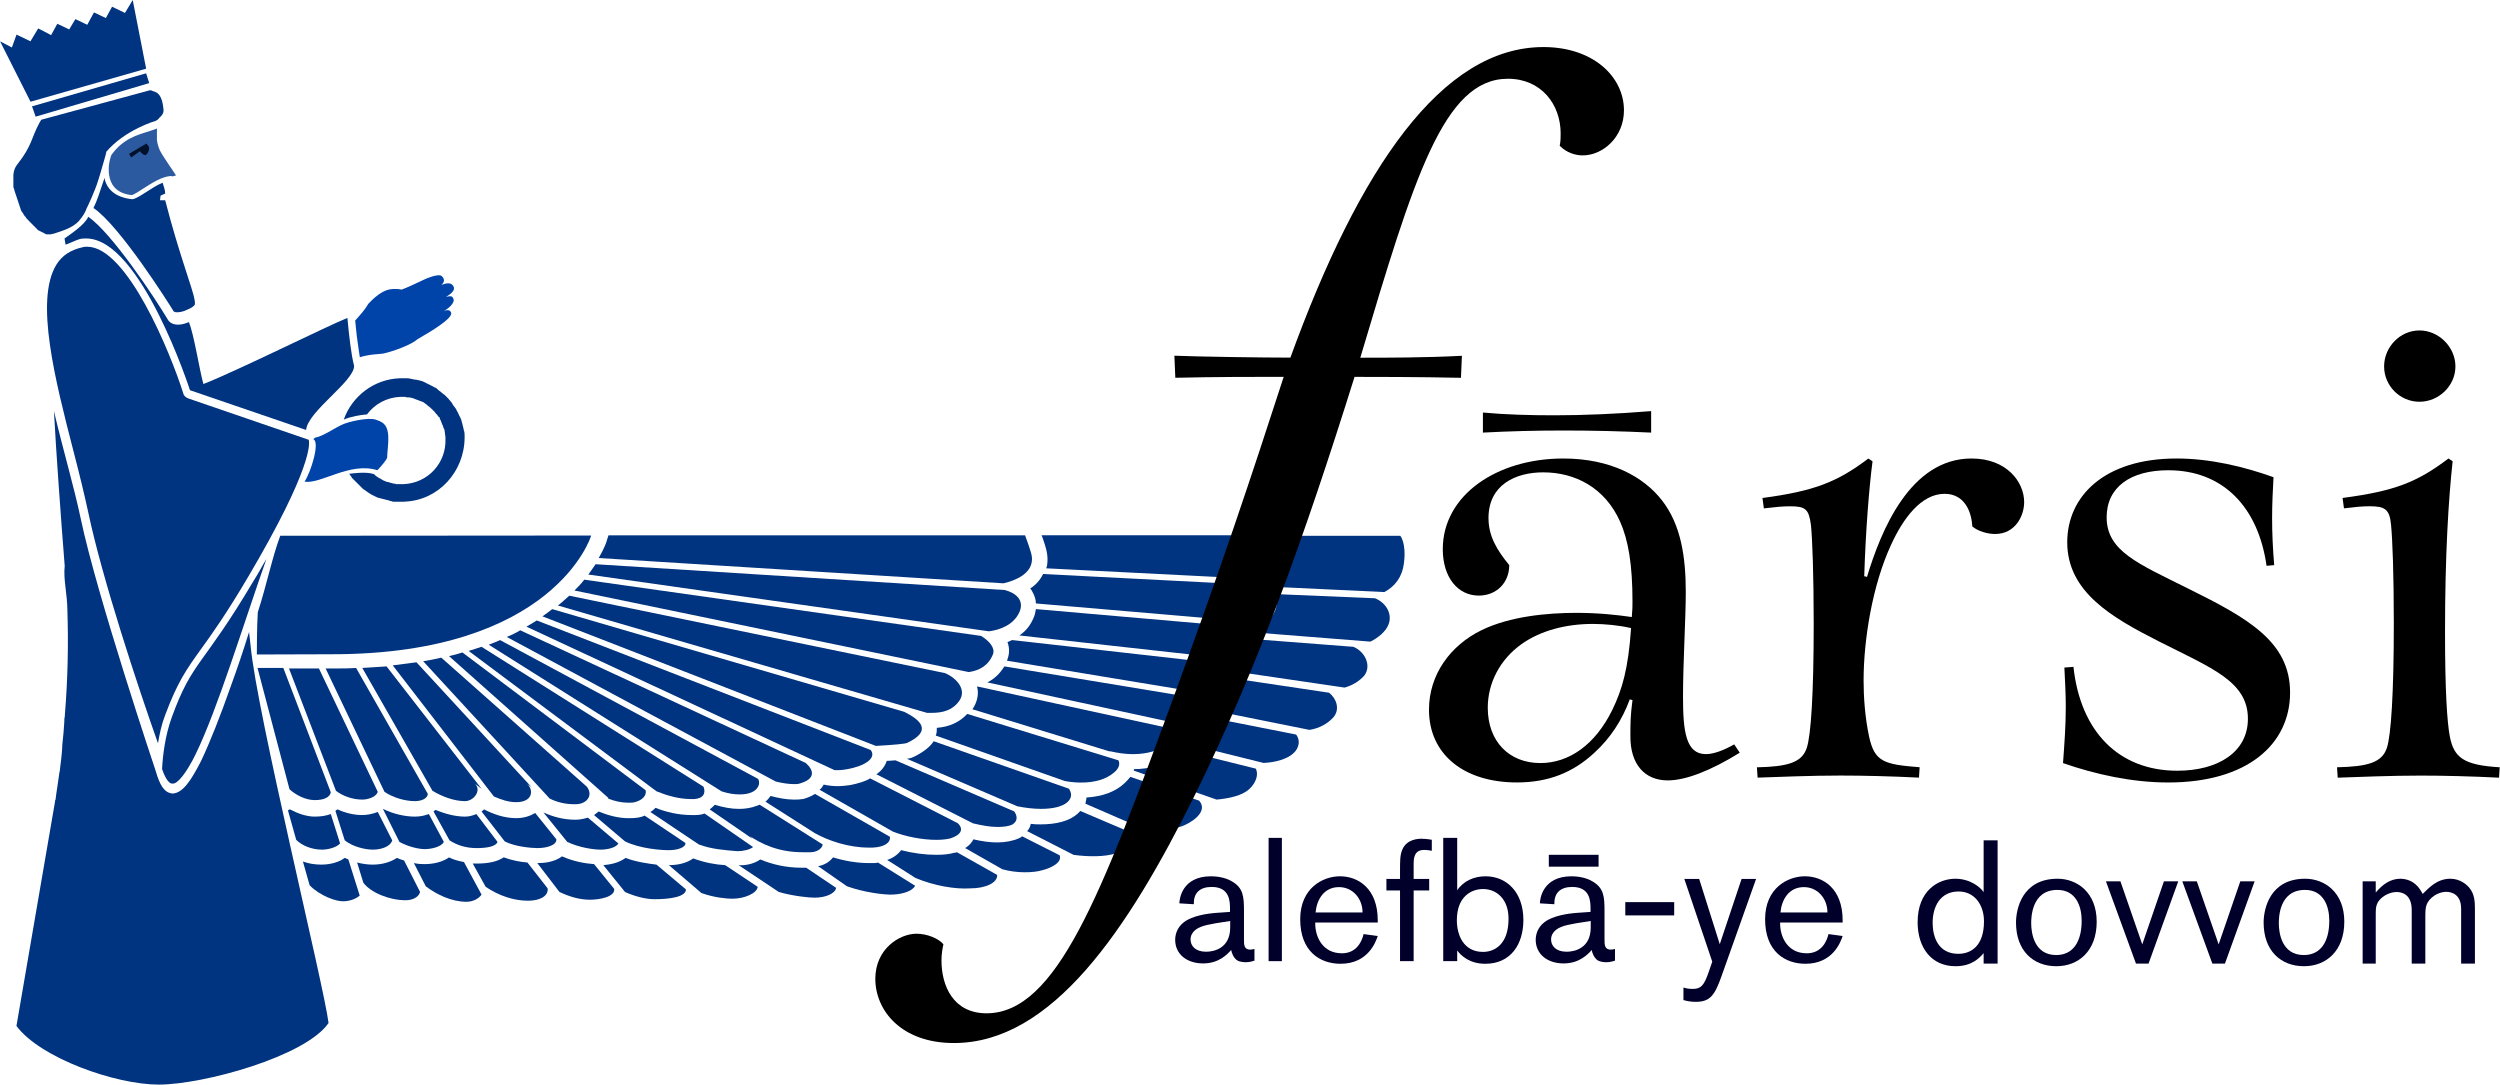 <?xml version="1.0" encoding="UTF-8" standalone="no"?>
<svg
   xmlns:osb="http://www.openswatchbook.org/uri/2009/osb"
   xmlns:dc="http://purl.org/dc/elements/1.1/"
   xmlns:cc="http://creativecommons.org/ns#"
   xmlns:rdf="http://www.w3.org/1999/02/22-rdf-syntax-ns#"
   xmlns:svg="http://www.w3.org/2000/svg"
   xmlns="http://www.w3.org/2000/svg"
   width="38.787mm"
   height="16.827mm"
   viewBox="0 0 137.435 59.624"
   id="svg2"
   version="1.1">
  <defs
     id="defs4">
    <linearGradient
       id="linearGradient6450"
       osb:paint="solid">
      <stop
         style="stop-color:#000000;stop-opacity:1;"
         offset="0"
         id="stop6452" />
    </linearGradient>
  </defs>
  <g
     id="layer1"
     transform="translate(-590.735,-940.207)">
    <path
       style="fill:#003380;stroke:none"
       d="m 608.987,976.174 -4.133,0.013 c 0,0 0.002,-1.577 0.052,-2.322 0.482,-1.476 0.781,-2.985 1.235,-4.205 l 17.091,-0.013 c 0,0.057 -2.043,6.527 -14.245,6.527 z"
       id="path4589" />
    <path
       style="fill:#0044aa;stroke:none"
       d="m 614.998,955.871 c 0.227,-0.085 0.511,-0.17 0.653,0.057 0.142,0.199 -0.085,0.426 -0.397,0.596 0.199,-0.028 0.312,-0.085 0.397,0.085 0.142,0.255 -0.341,0.624 -0.596,0.738 0.199,-0.114 0.426,-0.142 0.482,0.057 0.085,0.312 -1.107,1.022 -1.844,1.447 -0.341,0.312 -1.362,0.681 -1.901,0.795 -0.142,0.028 -0.738,0.028 -1.277,0.199 -0.057,-0.397 -0.114,-0.738 -0.17,-1.192 -0.028,-0.284 -0.057,-0.568 -0.085,-0.823 0.255,-0.284 0.511,-0.568 0.681,-0.851 0,-0.028 0.028,-0.028 0.028,-0.057 l 0,0 c 0.029,-0.028 0.029,-0.028 0.057,-0.057 0,0 0,0 0.028,-0.028 0.029,-0.028 0.17,-0.17 0.17,-0.17 0.057,-0.057 0.482,-0.454 0.88,-0.539 0.369,-0.085 0.709,0 0.709,0 0.255,-0.085 0.908,-0.397 1.334,-0.596 0,0 0.709,-0.312 0.88,-0.142 0.142,0.142 0.17,0.312 -0.029,0.482 z"
       id="path4603" />
    <path
       style="fill:#003380;stroke:none"
       d="m 600.895,957.29 c -0.142,0.057 -0.312,0.085 -0.426,0.085 -0.114,0 -0.199,-0.029 -0.227,-0.114 -0.17,-0.284 -2.923,-4.654 -4.37,-5.619 0.199,-0.397 0.341,-0.851 0.539,-1.447 0.029,-0.085 0.057,-0.142 0.057,-0.227 0.114,0.568 0.511,1.078 1.532,1.192 0.341,-0.029 1.05,-0.653 1.674,-0.908 0.057,0.199 0.142,0.397 0.142,0.596 -0.085,0.029 -0.17,0.085 -0.255,0.114 0,0.085 -0.029,0.17 -0.029,0.255 l 0,0 c 0.085,0 0.199,0 0.284,0 0.766,2.98 1.532,4.909 1.617,5.477 0.028,0.199 0.028,0.284 -0.029,0.312 -0.142,0.142 -0.255,0.17 -0.511,0.284 z"
       id="path4599" />
    <path
       style="fill:#003380;stroke:none"
       d="m 612.955,967.789 c -0.057,0 -0.142,0 -0.199,0 -0.028,0 -0.085,0 -0.114,0 -0.057,0 -0.085,0 -0.142,0 -0.028,0 -0.085,0 -0.114,0 -0.029,0 -0.085,0 -0.114,-0.029 -0.028,0 -0.085,0 -0.114,-0.029 -0.028,0 -0.085,-0.029 -0.114,-0.029 -0.029,0 -0.085,-0.029 -0.114,-0.029 -0.028,0 -0.085,-0.029 -0.114,-0.029 -0.028,0 -0.085,-0.029 -0.114,-0.029 -0.028,0 -0.085,-0.029 -0.114,-0.029 -0.028,0 -0.057,-0.029 -0.114,-0.029 -0.029,-0.029 -0.057,-0.029 -0.114,-0.057 -0.029,-0.029 -0.057,-0.029 -0.114,-0.057 -0.028,-0.029 -0.057,-0.029 -0.113,-0.057 -0.029,-0.029 -0.057,-0.029 -0.085,-0.057 -0.029,-0.029 -0.057,-0.029 -0.085,-0.057 -0.028,-0.029 -0.057,-0.029 -0.085,-0.057 -0.028,-0.029 -0.057,-0.057 -0.085,-0.057 -0.028,-0.029 -0.057,-0.057 -0.085,-0.057 -0.029,-0.029 -0.057,-0.057 -0.085,-0.085 -0.029,-0.029 -0.057,-0.057 -0.085,-0.085 -0.028,-0.029 -0.057,-0.057 -0.085,-0.085 -0.028,-0.029 -0.057,-0.057 -0.085,-0.085 -0.029,-0.029 -0.057,-0.057 -0.085,-0.085 -0.029,-0.029 -0.057,-0.057 -0.085,-0.085 -0.028,-0.029 -0.057,-0.057 -0.085,-0.085 -0.028,-0.029 -0.057,-0.057 -0.057,-0.085 -0.028,-0.029 -0.057,-0.085 -0.085,-0.114 0,-0.029 -0.028,-0.029 -0.028,-0.057 0,0 0.454,-0.057 0.766,-0.057 0.312,0 0.539,0.057 0.596,0.085 l 0,0 c 0.029,0.029 0.029,0.029 0.057,0.057 0.028,0.029 0.057,0.057 0.114,0.085 0.029,0.029 0.057,0.029 0.085,0.057 0.028,0.029 0.085,0.029 0.114,0.057 0.028,0.029 0.057,0.029 0.085,0.057 0.028,0.029 0.085,0.029 0.114,0.057 0.029,0 0.057,0.029 0.085,0.029 0.028,0.029 0.085,0.029 0.114,0.029 0.028,0 0.057,0.029 0.085,0.029 0.028,0 0.085,0.029 0.114,0.029 0.028,0 0.057,0.029 0.114,0.029 0.028,0 0.085,0 0.113,0.029 0.029,0 0.057,0 0.114,0 0.028,0 0.085,0 0.142,0 0.028,0 0.057,0 0.057,0 0.028,0 0.057,0 0.085,0 0,0 0,0 0.028,0 1.334,-0.057 2.355,-1.163 2.299,-2.497 l 0,0 c 0,-0.085 0,-0.17 -0.028,-0.255 0,-0.029 0,-0.029 0,-0.057 0,-0.057 -0.028,-0.114 -0.028,-0.17 0,-0.029 0,-0.057 -0.029,-0.057 -0.028,-0.057 -0.028,-0.114 -0.057,-0.17 0,-0.029 -0.028,-0.057 -0.028,-0.057 -0.028,-0.057 -0.028,-0.085 -0.057,-0.142 0,-0.029 -0.028,-0.057 -0.028,-0.085 -0.029,-0.057 -0.057,-0.085 -0.057,-0.142 0,-0.029 -0.028,-0.057 -0.057,-0.057 -0.028,-0.029 -0.057,-0.085 -0.085,-0.114 -0.028,-0.029 -0.028,-0.057 -0.057,-0.057 -0.028,-0.029 -0.057,-0.085 -0.085,-0.114 -0.028,-0.029 -0.028,-0.029 -0.057,-0.057 -0.028,-0.029 -0.057,-0.057 -0.114,-0.114 -0.028,-0.028 -0.057,-0.028 -0.057,-0.057 -0.028,-0.028 -0.085,-0.057 -0.114,-0.085 -0.029,-0.028 -0.057,-0.028 -0.057,-0.057 -0.029,-0.028 -0.085,-0.057 -0.114,-0.085 -0.028,-0.028 -0.057,-0.028 -0.085,-0.057 -0.028,-0.028 -0.085,-0.057 -0.114,-0.057 -0.028,0 -0.057,-0.029 -0.085,-0.029 -0.057,-0.028 -0.085,-0.028 -0.142,-0.057 -0.028,0 -0.057,-0.029 -0.085,-0.029 -0.057,-0.028 -0.085,-0.028 -0.142,-0.057 -0.029,0 -0.057,-0.028 -0.085,-0.028 -0.057,0 -0.085,-0.028 -0.142,-0.028 -0.029,0 -0.057,0 -0.085,0 -0.057,0 -0.085,0 -0.142,-0.029 -0.028,0 -0.057,0 -0.085,0 -0.028,0 -0.057,0 -0.085,0 -0.029,0 -0.057,0 -0.085,0 -0.766,0.029 -1.419,0.397 -1.844,0.965 -0.369,0.029 -0.88,0.114 -1.277,0.284 0.454,-1.277 1.646,-2.213 3.065,-2.27 0.085,0 0.17,0 0.255,0 0.057,0 0.085,0 0.142,0 0.057,0 0.142,0 0.199,0.028 0.057,0 0.085,0 0.142,0.028 0.057,0 0.142,0.028 0.199,0.028 0.057,0 0.085,0.028 0.142,0.028 0.057,0.028 0.114,0.028 0.199,0.057 0.028,0.028 0.085,0.028 0.114,0.057 0.057,0.028 0.113,0.057 0.17,0.085 0.029,0.028 0.085,0.028 0.114,0.057 0.057,0.028 0.113,0.057 0.17,0.085 0.028,0.028 0.085,0.057 0.114,0.057 0.057,0.028 0.114,0.057 0.142,0.114 0.028,0.028 0.085,0.057 0.114,0.085 0.057,0.028 0.085,0.085 0.142,0.113 0.028,0.029 0.057,0.057 0.114,0.085 0.057,0.057 0.085,0.085 0.142,0.142 0.028,0.028 0.057,0.057 0.085,0.085 0.029,0.057 0.085,0.085 0.114,0.142 0.028,0.028 0.057,0.057 0.085,0.114 0.029,0.057 0.057,0.114 0.114,0.17 0.028,0.028 0.057,0.085 0.085,0.114 0.028,0.057 0.057,0.113 0.085,0.17 0.029,0.029 0.057,0.085 0.057,0.114 0.028,0.057 0.057,0.114 0.085,0.17 0.028,0.029 0.028,0.085 0.057,0.114 0.028,0.057 0.028,0.142 0.057,0.199 0,0.029 0.028,0.085 0.028,0.114 0.028,0.085 0.028,0.142 0.057,0.227 0,0.029 0,0.057 0.029,0.113 0.028,0.114 0.028,0.227 0.028,0.341 0,1.901 -1.447,3.49 -3.32,3.547 z"
       id="path4595" />
    <path
       style="fill:#003380;stroke:none"
       d="m 601.179,961.66 c 0,0 -2.696,-8.343 -5.704,-8.343 -0.114,0 -0.227,0 -0.341,0.028 -0.142,0.029 -0.681,0.284 -0.795,0.312 l -0.057,-0.341 c 0.312,-0.227 1.107,-0.738 1.305,-1.192 1.305,0.908 3.604,4.37 4.37,5.647 0.057,0.114 0.227,0.284 0.568,0.284 0.199,0 0.397,-0.057 0.596,-0.142 0.284,0.709 0.568,2.582 0.795,3.405 1.703,-0.653 6.839,-3.207 7.917,-3.632 0.085,0.908 0.199,1.986 0.369,2.639 0,0.851 -2.554,2.497 -2.639,3.519 l -6.385,-2.185 z"
       id="path4587" />
    <path
       style="fill:#003380;stroke:none"
       d="m 590.735,942.477 0.653,0.341 0.255,-0.709 0.766,0.369 0.426,-0.709 0.709,0.369 0.341,-0.624 0.653,0.312 0.341,-0.568 0.653,0.312 0.369,-0.681 0.653,0.312 0.341,-0.624 0.709,0.341 0.426,-0.709 0,0 0.738,3.774 -6.356,1.816 -1.674,-3.32 z"
       id="path4585" />
    <path
       style="fill:#003380;stroke:none"
       d="m 592.496,946.053 6.271,-1.816 0.17,0.539 -6.243,1.844 -0.199,-0.568 z"
       id="path4583" />
    <path
       style="fill:#003380;stroke:none"
       d="m 599.306,946.847 0,0 c 0,0 -1.703,0.482 -2.753,1.731 0,0 0,0 0.028,0 0,0 -0.028,0.114 -0.085,0.312 -0.085,0.255 -0.199,0.738 -0.369,1.249 -0.17,0.568 -0.624,1.532 -0.624,1.504 -0.114,0.369 -0.454,0.738 -0.454,0.738 l 0,0 c -0.341,0.341 -0.766,0.482 -1.39,0.681 0,0 0,0 -0.028,0 -0.028,0 -0.057,0 -0.085,0.028 l -0.028,0 c -0.029,0 -0.057,0 -0.057,0 -0.028,0 -0.028,0 -0.057,0 -0.028,0 -0.028,0 -0.057,0 -0.028,0 -0.028,0 -0.057,0 -0.029,0 -0.029,0 -0.057,-0.028 -0.029,0 -0.029,0 -0.057,-0.028 -0.028,-0.028 -0.028,-0.028 -0.057,-0.028 -0.028,0 -0.028,-0.029 -0.057,-0.029 -0.028,0 -0.028,-0.029 -0.057,-0.029 -0.028,0 -0.028,-0.028 -0.057,-0.028 -0.028,0 -0.028,-0.028 -0.057,-0.028 -0.028,0 -0.028,-0.029 -0.057,-0.029 -0.028,0 -0.028,-0.028 -0.057,-0.057 -0.029,-0.029 -0.029,-0.029 -0.057,-0.057 -0.028,-0.028 -0.028,-0.028 -0.057,-0.057 -0.028,-0.028 -0.028,-0.028 -0.057,-0.057 -0.028,-0.028 -0.028,-0.028 -0.057,-0.057 -0.029,-0.028 -0.029,-0.028 -0.057,-0.057 -0.029,-0.029 -0.029,-0.029 -0.057,-0.057 -0.028,-0.028 -0.028,-0.028 -0.057,-0.057 -0.028,-0.028 -0.028,-0.028 -0.057,-0.057 -0.029,-0.029 -0.029,-0.057 -0.057,-0.057 -0.028,-0.028 -0.028,-0.057 -0.057,-0.057 -0.028,-0.028 -0.028,-0.057 -0.057,-0.085 -0.028,-0.029 -0.028,-0.057 -0.057,-0.057 -0.028,-0.057 -0.057,-0.085 -0.085,-0.142 -0.028,-0.028 -0.028,-0.057 -0.057,-0.085 -0.028,-0.029 -0.028,-0.057 -0.057,-0.085 0,-0.028 -0.029,-0.057 -0.029,-0.085 0,-0.028 -0.028,-0.057 -0.028,-0.085 0,-0.028 -0.028,-0.057 -0.028,-0.085 0,-0.028 -0.029,-0.057 -0.029,-0.085 0,-0.029 -0.028,-0.057 -0.028,-0.085 0,-0.029 -0.028,-0.057 -0.028,-0.085 0,-0.028 -0.029,-0.057 -0.029,-0.085 0,-0.028 -0.028,-0.057 -0.028,-0.085 0,-0.028 -0.028,-0.057 -0.028,-0.085 0,-0.028 -0.029,-0.057 -0.029,-0.085 0,-0.028 -0.029,-0.057 -0.029,-0.085 0,-0.028 -0.028,-0.057 -0.028,-0.085 0,-0.029 -0.029,-0.057 -0.029,-0.085 0,-0.029 0,-0.057 -0.028,-0.085 0,-0.028 0,-0.057 -0.029,-0.085 0,-0.029 0,-0.057 0,-0.085 0,-0.028 0,-0.057 0,-0.085 0,-0.028 0,-0.057 0,-0.085 0,-0.029 0,-0.057 0,-0.085 0,-0.028 0,-0.057 0,-0.085 0,-0.028 0,-0.057 0,-0.085 0,-0.028 0,-0.057 0,-0.057 0,-0.028 0,-0.057 0,-0.085 0,-0.028 0,-0.028 0,-0.057 0.029,-0.227 0.085,-0.397 0.227,-0.568 0.823,-1.05 0.738,-1.419 1.22,-2.299 0.028,-0.057 0.057,-0.085 0.085,-0.142 l 5.959,-1.617 0,0 c 0,0 0.028,0 0.085,0 0.142,0.114 0.596,-0.028 0.681,1.107 0,0.142 -0.085,0.284 -0.227,0.397 -0.085,0.114 -0.142,0.142 -0.199,0.17 z"
       id="path4581" />
    <path
       style="fill:#003380;stroke:none"
       d="m 595.589,968.385 c -0.227,-1.05 -0.511,-2.213 -0.823,-3.405 -0.993,-3.859 -2.128,-8.258 -0.936,-10.216 0.312,-0.511 0.795,-0.823 1.447,-0.965 0.085,-0.028 0.17,-0.028 0.255,-0.028 2.185,0 4.569,5.817 5.278,8.059 0.028,0.142 0.142,0.227 0.284,0.284 l 6.612,2.27 c 0.057,0.17 0.227,1.504 -3.32,7.52 -1.22,2.071 -2.015,3.178 -2.611,4.001 -0.795,1.107 -1.277,1.788 -1.958,3.604 -0.199,0.511 -0.312,1.05 -0.397,1.561 -1.107,-3.121 -3.065,-9.052 -3.831,-12.684 z"
       id="path4577" />
    <path
       style="fill:#0044aa;stroke:none"
       d="m 607.961,964.356 0.085,-0.085 c 0.454,-0.085 1.05,-0.511 1.476,-0.709 0.341,-0.17 1.447,-0.426 1.873,-0.284 0.284,0.114 0.624,0.17 0.681,0.851 0.028,0.511 -0.057,0.908 -0.057,1.22 0,0.114 -0.369,0.539 -0.539,0.709 -1.504,-0.482 -3.15,0.794 -4.001,0.624 0.369,-0.567 0.851,-2.185 0.482,-2.327 z"
       id="path4575" />
    <path
       style="fill:#003380;stroke:none"
       d="m 604.698,972.102 c 0.255,-0.397 0.454,-0.795 0.681,-1.163 -1.277,3.632 -2.696,8.286 -3.888,10.726 -0.511,1.05 -1.022,1.674 -1.277,1.617 -0.142,0.029 -0.369,-0.199 -0.568,-0.794 0.029,-0.709 0.17,-1.873 0.539,-2.866 1.135,-3.121 1.674,-2.724 4.512,-7.52 z"
       id="path4573" />
    <path
       style="fill:#2c5aa0;stroke:none"
       d="m 600.129,949.883 0,0 c -0.482,0.029 -1.022,0.369 -1.504,0.681 -0.227,0.142 -0.511,0.341 -0.653,0.369 -0.511,-0.057 -0.851,-0.255 -1.05,-0.568 -0.284,-0.454 -0.227,-1.05 -0.142,-1.39 0.029,-0.114 0.057,-0.199 0.057,-0.199 l 0,0 0,0 0,0 0,0 c 0,-0.029 0.028,-0.057 0.028,-0.057 0.624,-0.88 1.447,-1.107 2.015,-1.277 0.17,-0.057 0.341,-0.114 0.482,-0.17 0,0.199 0,0.397 0,0.596 0,0 0,0.255 0.17,0.624 0.17,0.341 0.823,1.249 0.88,1.362 l 0,0 -0.227,0.057 c 0,-0.028 -0.029,-0.028 -0.057,-0.028 z"
       id="path4571" />
    <path
       style="fill:#003380;stroke:none"
       d="m 655.259,979.935 -10.244,-2.213 c 0.454,-0.227 0.738,-0.567 0.936,-0.88 l 10.471,1.731 c 0.369,0.341 0.255,0.738 0.085,0.936 -0.17,0.142 -0.568,0.397 -1.249,0.426 z"
       id="path4555" />
    <path
       style="fill:#003380;stroke:none"
       d="m 647.541,974.203 c 0.085,-0.17 0.114,-0.341 0.142,-0.511 l 11.095,0.965 c 0.312,0.284 0.397,0.653 0.284,0.88 -0.142,0.369 -0.596,0.766 -1.305,0.823 l -10.982,-1.22 c 0.341,-0.227 0.596,-0.539 0.766,-0.936 z"
       id="path4549" />
    <path
       style="fill:#003380;stroke:none"
       d="m 656.564,978.26 -10.471,-1.731 c 0,-0.029 0.028,-0.057 0.028,-0.085 0.114,-0.312 0.114,-0.624 0,-0.936 0.085,-0.029 0.17,-0.085 0.255,-0.114 l 11.322,1.277 c 0.369,0.341 0.397,0.823 0.227,1.05 -0.284,0.341 -0.709,0.511 -1.362,0.539 z"
       id="path4547" />
    <path
       style="fill:#003380;stroke:none"
       d="m 611.218,986.915 c -0.369,0 -1.078,-0.142 -1.532,-0.511 l -0.511,-1.617 c 0.029,-0.029 0.057,-0.057 0.114,-0.085 0.426,0.199 0.908,0.312 1.362,0.312 0.255,0 0.568,-0.057 0.851,-0.17 l 0.795,1.561 c -0.085,0.312 -0.539,0.511 -1.078,0.511 z"
       id="path4507" />
    <path
       style="fill:#003380;stroke:none"
       d="m 655.912,980.701 c 0.653,-0.142 1.022,-0.454 1.192,-0.624 0.114,-0.114 0.199,-0.255 0.284,-0.397 l 4.597,0.908 c 0.255,0.312 0.17,0.766 -0.17,1.05 -0.312,0.284 -0.936,0.482 -1.617,0.511 l -4.342,-1.078 c 0.029,-0.114 0.057,-0.227 0.057,-0.369 z"
       id="path4437" />
    <path
       style="fill:#003380;stroke:none"
       d="m 617.433,988.958 -0.709,-1.277 c 0.085,0 0.142,0 0.227,0 0.653,0 1.135,-0.114 1.476,-0.341 0.454,0.17 0.936,0.255 1.305,0.284 l 1.107,1.419 c 0.057,0.369 -0.341,0.681 -1.078,0.681 -0.795,0 -1.617,-0.284 -2.327,-0.766 z"
       id="path4431" />
    <path
       style="fill:#003380;stroke:none"
       d="m 640.276,986.945 c 0.653,0.17 1.334,0.255 1.93,0.255 0.369,0 0.709,-0.029 0.993,-0.114 l 0.028,0 0.028,0 c 0.028,0 0.057,-0.029 0.085,-0.029 l 2.213,1.249 c 0.028,0.426 -0.624,0.738 -1.476,0.738 -0.823,0.057 -1.986,-0.142 -3.008,-0.568 l -1.561,-0.993 c 0.341,-0.114 0.596,-0.312 0.766,-0.539 z"
       id="path4415" />
    <path
       style="fill:#003380;stroke:none"
       d="m 644.249,986.349 c 0.482,0.114 0.908,0.17 1.305,0.17 0.454,0 0.88,-0.085 1.192,-0.227 l 0.057,-0.029 0.057,-0.029 c 0.028,0 0.028,-0.029 0.057,-0.057 l 2.071,1.05 c 0.142,0.369 -0.397,0.681 -0.965,0.823 -0.482,0.142 -1.39,0.17 -2.185,-0.057 l -2.043,-1.163 c 0.227,-0.142 0.369,-0.312 0.454,-0.482 z"
       id="path4413" />
    <path
       style="fill:#003380;stroke:none"
       d="m 620.299,987.654 c 0.284,0 0.88,-0.029 1.334,-0.369 0.624,0.284 1.305,0.397 1.759,0.426 l 1.107,1.362 c 0.057,0.426 -0.766,0.596 -1.334,0.596 -0.568,0 -1.135,-0.17 -1.674,-0.426 l -1.22,-1.589 c 0.028,0 0.028,0 0.028,0 z"
       id="path4411" />
    <path
       style="fill:#003380;stroke:none"
       d="m 650.463,984.05 c 0.88,-0.057 1.589,-0.312 2.1,-0.794 0.114,-0.114 0.227,-0.227 0.312,-0.341 l 3.774,1.305 c 0.454,0.482 -0.114,1.05 -0.823,1.362 -0.312,0.142 -1.135,0.312 -1.958,0.312 l -3.462,-1.504 c 0,-0.085 0.057,-0.199 0.057,-0.341 z"
       id="path4409" />
    <path
       style="fill:#003380;stroke:none"
       d="m 653.074,982.49 c 0.88,0 1.674,-0.255 2.185,-0.624 0.17,-0.114 0.284,-0.284 0.397,-0.426 l 4.115,1.022 c 0.17,0.341 0,0.795 -0.369,1.135 -0.369,0.34 -1.107,0.511 -1.788,0.567 l -4.54,-1.589 c -0.029,-0.029 0,-0.057 0,-0.085 z"
       id="path4405" />
    <path
       style="fill:#003380;stroke:none"
       d="m 647.399,985.498 c 0.199,0.029 0.369,0.029 0.539,0.029 0.908,0 1.589,-0.199 2.015,-0.567 0.057,-0.057 0.114,-0.114 0.17,-0.17 l 2.866,1.22 c 0.454,0.397 -0.199,0.908 -0.908,1.107 -0.596,0.199 -1.504,0.199 -2.327,0.085 l -2.554,-1.305 c 0.114,-0.114 0.17,-0.255 0.199,-0.397 z"
       id="path4403" />
    <path
       style="fill:#003380;stroke:none"
       d="m 627.507,987.768 c 0.568,0 1.022,-0.142 1.334,-0.369 0.624,0.227 1.22,0.341 1.759,0.369 l 1.788,1.192 c -0.028,0.341 -0.709,0.653 -1.39,0.653 -0.312,0 -0.993,-0.057 -1.703,-0.312 l -1.788,-1.532 0,0 z"
       id="path4401" />
    <path
       style="fill:#003380;stroke:none"
       d="m 625.123,987.371 c 0.596,0.227 1.249,0.312 1.703,0.369 l 1.617,1.362 c 0,0.397 -0.823,0.539 -1.731,0.539 -0.454,0 -1.05,-0.142 -1.617,-0.397 l -1.192,-1.476 c 0.341,-0.029 0.851,-0.114 1.22,-0.397 z"
       id="path4399" />
    <path
       style="fill:#003380;stroke:none"
       d="m 636.53,987.342 c 0.653,0.199 1.334,0.312 1.958,0.312 0.085,0 0.199,0 0.284,0 0.085,0 0.142,0 0.227,-0.029 l 2.043,1.277 c -0.142,0.284 -0.653,0.454 -1.192,0.482 -0.482,0.029 -1.589,-0.114 -2.554,-0.454 l -1.589,-1.107 c 0.341,-0.057 0.624,-0.227 0.823,-0.482 z"
       id="path4397" />
    <path
       style="fill:#003380;stroke:none"
       d="m 632.529,987.456 c 0.624,0.255 1.362,0.454 2.299,0.454 0.085,0 0.142,0 0.227,0 l 1.646,1.107 c -0.057,0.312 -0.568,0.539 -1.192,0.539 -0.312,0 -1.163,-0.085 -1.958,-0.312 l -2.213,-1.476 c 0.255,0.029 0.795,-0.029 1.192,-0.312 z"
       id="path4395" />
    <path
       style="fill:#003380;stroke:none"
       d="m 657.501,978.971 c 0.426,-0.142 0.795,-0.369 1.078,-0.681 l 0,-0.057 0.029,-0.029 c 0.142,-0.199 0.227,-0.426 0.255,-0.653 l 4.938,0.738 c 0.397,0.312 0.624,0.908 0.227,1.362 -0.312,0.341 -0.766,0.596 -1.305,0.681 l -5.221,-1.05 c 0,-0.114 0,-0.227 0,-0.312 z"
       id="path4379" />
    <path
       style="fill:#003380;stroke:none"
       d="m 613.545,985.1 c 0.284,0 0.539,-0.057 0.766,-0.142 l 0.823,1.532 c -0.142,0.284 -0.709,0.397 -1.05,0.397 -0.341,0 -0.936,-0.142 -1.39,-0.397 l -0.908,-1.816 0,0 c 0.568,0.284 1.22,0.426 1.759,0.426 z"
       id="path4377" />
    <path
       style="fill:#003380;stroke:none"
       d="m 658.806,976.928 c 0.539,-0.255 0.88,-0.653 1.05,-1.078 0.085,-0.142 0.114,-0.312 0.114,-0.482 l 5.165,0.397 c 0.624,0.255 1.022,1.022 0.596,1.589 -0.312,0.341 -0.681,0.539 -1.078,0.653 l -5.789,-0.851 c -0.028,-0.085 -0.028,-0.142 -0.057,-0.227 z"
       id="path4349" />
    <path
       style="fill:#003380;stroke:none"
       d="m 635.026,982.149 c 0.454,0.397 0.568,0.88 -0.341,1.135 -0.085,0.029 -0.199,0.029 -0.312,0.029 -0.284,0 -0.653,-0.057 -0.993,-0.142 l -14.784,-7.945 c 0.255,-0.114 0.511,-0.227 0.738,-0.369 l 15.692,7.293 z"
       id="path4347" />
    <path
       style="fill:#003380;stroke:none"
       d="m 626.23,983.653 c 0.057,0.284 -0.17,0.539 -0.596,0.653 -0.114,0.029 -0.255,0.029 -0.369,0.029 -0.369,0 -0.738,-0.085 -1.107,-0.227 l 0.028,-0.029 -8.768,-7.804 c 0.255,-0.057 0.482,-0.114 0.738,-0.199 l 10.074,7.577 z"
       id="path4345" />
    <path
       style="fill:#003380;stroke:none"
       d="m 632.416,983.029 c 0.142,0.284 -0.029,0.596 -0.369,0.738 -0.199,0.085 -0.426,0.113 -0.653,0.113 -0.312,0 -0.653,-0.057 -0.993,-0.17 l -12.798,-8.059 c 0.227,-0.085 0.426,-0.17 0.624,-0.255 l 14.188,7.633 z"
       id="path4343" />
    <path
       style="fill:#003380;stroke:none"
       d="m 629.408,983.454 c 0.142,0.341 0,0.653 -0.511,0.681 -0.057,0 -0.113,0 -0.17,0 -0.681,0 -1.334,-0.199 -1.901,-0.426 l -10.329,-7.718 c 0.255,-0.085 0.482,-0.142 0.709,-0.227 l 12.202,7.69 z"
       id="path4341" />
    <path
       style="fill:#003380;stroke:none"
       d="m 640.446,979.34 c 0.851,0.426 1.589,1.022 0.17,1.703 -0.114,0.057 -0.738,0.114 -1.731,0.17 l -18.331,-7.123 c 0.199,-0.142 0.369,-0.255 0.539,-0.397 l 19.353,5.647 z"
       id="path4339" />
    <path
       style="fill:#003380;stroke:none"
       d="m 642.688,977.211 c 0.653,0.284 1.192,0.908 0.795,1.504 -0.369,0.539 -0.908,0.681 -1.532,0.681 -0.085,0 -0.17,0 -0.255,0 L 621.406,973.494 c 0.227,-0.17 0.426,-0.369 0.624,-0.539 l 20.658,4.257 z"
       id="path4337" />
    <path
       style="fill:#003380;stroke:none"
       d="m 651.996,982.66 c -0.454,0.397 -1.078,0.568 -1.844,0.568 -0.284,0 -0.568,-0.029 -0.88,-0.085 l -7.094,-2.497 c 0.057,-0.142 0.057,-0.255 0.057,-0.397 l 0,-0.029 c 0.709,-0.057 1.249,-0.312 1.674,-0.766 l 8.314,2.554 c 0.114,0.255 -0.028,0.482 -0.227,0.653 z"
       id="path4335" />
    <path
       style="fill:#003380;stroke:none"
       d="m 647.966,984.674 c -0.426,0 -0.88,-0.057 -1.305,-0.142 l -6.073,-2.611 c 0.255,-0.029 0.312,-0.085 0.397,-0.114 0.511,-0.255 0.88,-0.539 1.078,-0.851 l 7.435,2.611 c 0.17,0.255 0.17,0.511 -0.085,0.738 -0.284,0.255 -0.823,0.369 -1.447,0.369 z"
       id="path4333" />
    <path
       style="fill:#003380;stroke:none"
       d="m 644.675,975.168 c 0.454,0.284 0.766,0.653 0.653,0.993 -0.255,0.653 -0.766,0.908 -1.334,0.993 l -21.68,-4.484 c 0.199,-0.199 0.397,-0.397 0.539,-0.596 l 21.822,3.093 z"
       id="path4331" />
    <path
       style="fill:#003380;stroke:none"
       d="m 654.777,981.212 c -0.284,0.199 -0.88,0.454 -1.759,0.454 -0.397,0 -0.823,-0.057 -1.305,-0.17 0.057,0.029 0.114,0.057 0.142,0.057 l -7.662,-2.355 0,0 c 0.255,-0.369 0.369,-0.823 0.255,-1.249 l 0.029,0 10.443,2.27 c 0.312,0.34 0.114,0.794 -0.142,0.993 z"
       id="path4329" />
    <path
       style="fill:#003380;stroke:none"
       d="m 608.92,983.766 c -0.057,0.284 -0.397,0.426 -0.88,0.426 -0.511,0 -1.05,-0.284 -1.39,-0.596 l -1.759,-6.669 1.419,0 2.611,6.839 z"
       id="path4327" />
    <path
       style="fill:#003380;stroke:none"
       d="m 622.995,983.454 c 0.369,0.482 0,0.965 -0.624,0.965 -0.028,0 -0.028,0 -0.057,0 -0.511,0 -0.965,-0.114 -1.362,-0.312 l -6.952,-7.548 c 0.341,-0.057 0.653,-0.114 0.993,-0.199 l 8.002,7.094 z"
       id="path4323" />
    <path
       style="fill:#003380;stroke:none"
       d="m 608.438,986.916 c -0.568,0 -1.107,-0.227 -1.419,-0.539 l -0.454,-1.617 c 0.028,-0.029 0.085,-0.057 0.113,-0.057 0.426,0.227 0.908,0.397 1.362,0.397 0.369,0 0.653,-0.057 0.88,-0.142 l 0.511,1.617 c -0.199,0.227 -0.681,0.341 -0.993,0.341 z"
       id="path4321" />
    <path
       style="fill:#003380;stroke:none"
       d="m 617.206,983.568 c -0.142,-0.114 -0.255,-0.199 -0.369,-0.284 0.397,0.369 -0.057,0.965 -0.539,0.965 -0.568,0 -1.22,-0.227 -1.788,-0.568 l -3.859,-6.754 c 0.454,-0.029 0.908,-0.057 1.334,-0.085 l 5.221,6.725 z"
       id="path4315" />
    <path
       style="fill:#003380;stroke:none"
       d="m 611.502,983.738 c -0.085,0.284 -0.539,0.426 -0.851,0.426 -0.539,0 -1.078,-0.199 -1.447,-0.482 l -2.582,-6.725 1.646,0 3.235,6.782 z"
       id="path4313" />
    <path
       style="fill:#003380;stroke:none"
       d="m 619.987,983.511 c -0.085,-0.085 -0.199,-0.142 -0.284,-0.227 0.397,0.369 0.312,1.022 -0.596,1.022 -0.426,0 -0.823,-0.142 -1.22,-0.312 l -5.562,-7.208 c 0.454,-0.057 0.88,-0.114 1.305,-0.17 l 6.356,6.896 z"
       id="path4311" />
    <path
       style="fill:#003380;stroke:none"
       d="m 610.31,976.928 3.944,6.924 c -0.029,0.284 -0.397,0.397 -0.709,0.397 -0.511,0 -1.163,-0.17 -1.674,-0.511 l -3.235,-6.782 0.482,0 c 0.397,0 0.795,0 1.192,-0.029 z"
       id="path4309" />
    <path
       style="fill:#003380;stroke:none"
       d="m 638.602,981.439 c 0.341,0.454 -0.341,0.88 -1.277,1.05 -0.17,0.029 -0.341,0.057 -0.511,0.057 -0.085,0 -0.142,0 -0.199,0 l -16.941,-7.889 c 0.199,-0.114 0.397,-0.227 0.568,-0.341 l 18.36,7.123 z"
       id="path4307" />
    <path
       style="fill:#003380;stroke:none"
       d="m 646.774,973.863 c -0.312,0.681 -1.022,0.965 -1.674,1.05 l -22.02,-3.121 c 0.142,-0.199 0.284,-0.397 0.397,-0.567 l 22.503,1.419 c 0.624,0.17 1.078,0.568 0.795,1.22 z"
       id="path4303" />
    <path
       style="fill:#003380;stroke:none"
       d="m 645.895,972.274 -22.247,-1.39 c 0.312,-0.539 0.454,-0.936 0.454,-0.993 l 0.085,-0.255 22.9,0 c 0.284,0.795 0.426,1.135 0.369,1.447 -0.085,0.653 -0.823,1.022 -1.561,1.192 z"
       id="path4301" />
    <path
       style="fill:#003380;stroke:none"
       d="m 607.756,988.874 -0.369,-1.305 c 0.312,0.114 0.653,0.17 1.022,0.17 0.199,0 0.823,-0.029 1.277,-0.369 0.057,0.029 0.142,0.057 0.199,0.085 l 0.624,1.986 c -0.227,0.199 -0.596,0.312 -0.88,0.312 -0.397,0.029 -1.334,-0.312 -1.873,-0.88 z"
       id="path4297" />
    <path
       style="fill:#003380;stroke:none"
       d="m 613.035,989.697 c -0.908,0 -1.93,-0.426 -2.327,-0.965 l -0.341,-1.107 c 0.341,0.085 0.624,0.114 0.851,0.114 0.539,0 0.993,-0.142 1.334,-0.369 0.142,0.057 0.284,0.114 0.397,0.142 l 0.88,1.731 c -0.085,0.312 -0.454,0.454 -0.795,0.454 z"
       id="path4295" />
    <path
       style="fill:#003380;stroke:none"
       d="m 660.821,972.472 c -0.028,-0.085 -0.085,-0.17 -0.114,-0.255 0.255,-0.312 0.482,-0.738 0.568,-1.362 l 0,-0.029 0,-0.057 0,-0.057 c 0,-0.426 -0.114,-0.766 -0.284,-1.05 l 6.725,0 c 0,0 0.341,0.397 0.199,1.504 -0.085,0.738 -0.482,1.277 -1.078,1.589 l -6.016,-0.284 z"
       id="path4293" />
    <path
       style="fill:#003380;stroke:none"
       d="m 659.885,974.828 c 0.624,-0.369 0.88,-0.88 0.965,-1.107 0.085,-0.227 0.114,-0.539 0.085,-0.851 l 5.392,0.227 c 0.624,0.255 0.965,0.88 0.738,1.447 -0.142,0.369 -0.539,0.709 -0.993,0.936 l -6.101,-0.482 c -0.057,-0.085 -0.057,-0.142 -0.085,-0.17 z"
       id="path4291" />
    <path
       style="fill:#003380;stroke:none"
       d="m 659.487,972.018 -11.237,-0.568 c 0.028,-0.085 0.057,-0.17 0.057,-0.255 0.057,-0.454 -0.057,-0.851 -0.255,-1.419 -0.029,-0.057 -0.029,-0.085 -0.057,-0.142 l 7.264,0 0,0 0,0 4.54,0 c 0.312,0.142 0.653,0.454 0.653,1.05 -0.057,0.341 -0.142,1.107 -0.965,1.334 z"
       id="path4289" />
    <path
       style="fill:#003380;stroke:none"
       d="m 646.406,985.526 c -0.227,0.114 -0.511,0.142 -0.851,0.142 -0.397,0 -0.851,-0.085 -1.334,-0.199 l -5.306,-2.696 c 0.284,-0.199 0.482,-0.454 0.568,-0.738 0.199,0 0.341,-0.029 0.482,-0.029 l 6.527,2.809 c 0.199,0.284 0.17,0.539 -0.085,0.709 z"
       id="path4287" />
    <path
       style="fill:#003380;stroke:none"
       d="m 659.686,972.359 c 0.454,0.312 0.482,0.795 0.369,1.078 -0.114,0.312 -0.454,0.823 -1.447,0.88 l -10.925,-0.936 c 0,-0.227 -0.085,-0.454 -0.199,-0.653 -0.029,-0.057 -0.057,-0.114 -0.114,-0.17 0.312,-0.199 0.539,-0.454 0.709,-0.795 l 11.606,0.596 z"
       id="path4285" />
    <path
       style="fill:#003380;stroke:none"
       d="m 616.383,989.782 c -0.823,0 -1.646,-0.397 -2.242,-0.851 l -0.653,-1.277 c 0.255,0.057 0.454,0.057 0.596,0.057 0.114,0 0.823,0 1.334,-0.369 0.227,0.114 0.511,0.199 0.823,0.255 l 0.965,1.788 c -0.142,0.227 -0.482,0.397 -0.823,0.397 z"
       id="path4283" />
    <path
       style="fill:#003380;stroke:none"
       d="m 629.153,986.632 -2.667,-1.788 c 0.114,-0.057 0.199,-0.142 0.284,-0.227 0.568,0.227 1.249,0.397 1.986,0.397 0.057,0 0.142,0 0.199,0 0.199,0 0.369,-0.029 0.511,-0.085 l 2.667,1.844 c -0.17,0.142 -0.539,0.227 -0.851,0.227 -0.738,-0.057 -1.447,-0.114 -2.128,-0.369 z"
       id="path4281" />
    <path
       style="fill:#003380;stroke:none"
       d="m 635.254,987.058 c -0.142,0 -0.284,0 -0.397,0 -1.334,0 -2.27,-0.454 -2.98,-0.936 0.114,0.057 0.17,0.142 0.227,0.199 l -2.355,-1.617 c 0.114,-0.085 0.199,-0.17 0.284,-0.255 0.454,0.142 0.908,0.227 1.334,0.227 0.341,0 0.681,-0.057 0.965,-0.17 0,0 0,0 0.029,0 0.057,-0.029 0.085,-0.057 0.142,-0.057 l 3.462,2.185 c -0.057,0.255 -0.341,0.426 -0.709,0.426 z"
       id="path4279" />
    <path
       style="fill:#003380;stroke:none"
       d="m 643,986.292 c -0.227,0.057 -0.482,0.085 -0.795,0.085 -0.738,0 -1.674,-0.17 -2.384,-0.454 l -4.029,-2.299 c 0.114,-0.085 0.17,-0.199 0.227,-0.284 0.255,0.057 0.511,0.085 0.766,0.085 0.227,0 0.454,-0.029 0.681,-0.057 0.426,-0.085 0.823,-0.199 1.107,-0.369 l 4.824,2.469 c 0.312,0.312 0.199,0.624 -0.397,0.823 z"
       id="path4277" />
    <path
       style="fill:#003380;stroke:none"
       d="m 638.715,986.803 c -0.085,0 -0.142,0 -0.227,0 -1.078,0 -2.213,-0.369 -2.951,-0.795 0.057,0.029 0.114,0.085 0.17,0.114 l -2.894,-1.845 c 0.114,-0.085 0.199,-0.199 0.284,-0.312 0.426,0.114 0.88,0.199 1.277,0.199 0.17,0 0.312,0 0.454,-0.029 0.029,0 0.029,0 0.057,0 0.284,-0.085 0.482,-0.17 0.653,-0.284 l 4.115,2.355 c 0.057,0.312 -0.284,0.568 -0.936,0.596 z"
       id="path4275" />
    <path
       style="fill:#003380;stroke:none"
       d="m 620.299,986.831 c -0.369,0 -1.277,-0.085 -1.816,-0.369 l -1.277,-1.646 c 0.057,-0.029 0.114,-0.085 0.142,-0.114 0.482,0.255 1.107,0.482 1.759,0.482 0.426,0 0.766,-0.114 1.05,-0.284 l 1.163,1.447 c 0.028,0.312 -0.511,0.482 -1.022,0.482 z"
       id="path4273" />
    <path
       style="fill:#003380;stroke:none"
       d="m 616.951,986.831 c -0.624,0 -1.107,-0.17 -1.504,-0.426 l -0.88,-1.589 c 0.029,-0.029 0.085,-0.057 0.114,-0.085 0.539,0.227 1.107,0.369 1.617,0.369 0.227,0 0.426,-0.057 0.624,-0.142 l 1.163,1.532 c -0.085,0.255 -0.596,0.341 -1.135,0.341 z"
       id="path4271" />
    <path
       style="fill:#003380;stroke:none"
       d="m 627.507,986.945 c -0.454,0 -1.589,-0.085 -2.412,-0.482 l -1.703,-1.447 c 0.085,-0.057 0.17,-0.142 0.255,-0.199 0.539,0.227 1.107,0.369 1.617,0.369 0.17,0 0.341,0 0.511,-0.029 l 0.028,0 c 0.142,-0.029 0.255,-0.057 0.369,-0.113 l 2.242,1.504 c 0.028,0.255 -0.454,0.397 -0.908,0.397 z"
       id="path4269" />
    <path
       style="fill:#003380;stroke:none"
       d="m 623.761,986.916 c -0.397,0 -1.192,-0.114 -1.844,-0.426 l -1.305,-1.617 c 0.568,0.255 1.135,0.397 1.731,0.397 0.029,0 0.057,0 0.057,0 0.227,0 0.454,-0.057 0.653,-0.114 l 1.674,1.419 c -0.113,0.227 -0.596,0.341 -0.965,0.341 z"
       id="path6" />
    <path
       style="fill:#00112b;stroke:none"
       d="m 598.767,948.096 -0.029,0.028 -0.908,0.539 0.114,0.199 0.482,-0.341 c 0,0 0.227,0.284 0.341,0.199 0.057,-0.057 0.341,-0.369 0,-0.624 z"
       id="path4569" />
    <path
       style="fill:#003380;stroke:none"
       d="m 594.291,971.312 c -0.199,-2.497 -0.477,-6.324 -0.591,-8.509 0.482,2.072 1.107,4.171 1.476,5.931 0.88,4.2 4.115,13.848 4.115,13.848 0.227,0.794 0.482,1.22 0.936,1.249 0.568,-0.029 1.022,-0.738 1.561,-1.788 0.511,-1.078 1.078,-2.525 1.646,-4.143 0.341,-0.936 0.681,-1.93 0.993,-2.951 0.029,0.255 0.057,0.511 0.085,0.766 0.341,3.689 4.029,18.661 4.285,20.733 -1.277,1.845 -6.895,3.384 -9.336,3.384 -2.384,0 -6.517,-1.465 -7.822,-3.224 0.028,-0.199 2.09,-12.124 2.119,-12.323 0,-0.029 0,-0.085 0.029,-0.114 0.057,-0.482 0.142,-0.936 0.199,-1.39 0,-0.057 0,-0.085 0.028,-0.142 0.057,-0.454 0.114,-0.908 0.142,-1.334 l 0,-0.114 c 0.057,-0.454 0.085,-0.88 0.114,-1.305 l 0,-0.029 c 0,-0.085 0,-0.17 0.028,-0.255 l 0,-0.057 c 0.17,-2.072 0.199,-3.973 0.142,-5.76 l 0,0 0,0 c -0.005,-0.936 -0.233,-1.728 -0.147,-2.473 z"
       id="path4589-0" />
    <g
       id="g4701"
       transform="matrix(1.92,0,0,1.92,-559.654,-866.28)"
       style="fill:#00002b">
      <g
         style="font-style:normal;font-weight:normal;font-size:21.001px;line-height:71%;font-family:sans-serif;letter-spacing:0px;word-spacing:0px;fill:#00002b;fill-opacity:1;stroke:none;stroke-width:1px;stroke-linecap:butt;stroke-linejoin:miter;stroke-opacity:1"
         id="text4263">
        <path
           d="m 634.379,966.989 -0.36,0.025 c -0.3,0.02 -0.715,0.085 -0.955,0.265 -0.225,0.17 -0.255,0.4 -0.255,0.51 0,0.405 0.33,0.675 0.8,0.675 0.455,0 0.695,-0.265 0.805,-0.385 0.005,0.07 0.065,0.22 0.16,0.29 0.085,0.06 0.23,0.06 0.25,0.06 0.065,0 0.135,-0.005 0.255,-0.045 l 0,-0.335 c -0.045,0.01 -0.07,0.02 -0.12,0.02 -0.175,0 -0.18,-0.135 -0.18,-0.275 l 0,-0.83 c 0,-0.42 -0.02,-0.665 -0.355,-0.855 -0.195,-0.115 -0.445,-0.14 -0.59,-0.14 -0.835,0 -0.905,0.66 -0.905,0.775 l 0.415,0.025 0,-0.035 c 0,-0.295 0.18,-0.46 0.51,-0.46 0.52,0 0.525,0.415 0.525,0.635 l 0,0.08 z m 0.005,0.26 0,0.185 c 0,0.605 -0.475,0.695 -0.69,0.695 -0.315,0 -0.445,-0.175 -0.445,-0.35 0,-0.23 0.215,-0.33 0.29,-0.36 0.185,-0.08 0.66,-0.14 0.845,-0.17 z"
           style="font-style:normal;font-variant:normal;font-weight:normal;font-stretch:normal;font-size:5px;line-height:71%;font-family:'Akzidenz-Grotesk Pro';-inkscape-font-specification:'Akzidenz-Grotesk Pro';fill:#00002b"
           id="path4845" />
        <path
           d="m 635.864,968.399 0,-3.53 -0.38,0 0,3.53 0.38,0 z"
           style="font-style:normal;font-variant:normal;font-weight:normal;font-stretch:normal;font-size:5px;line-height:71%;font-family:'Akzidenz-Grotesk Pro';-inkscape-font-specification:'Akzidenz-Grotesk Pro';fill:#00002b"
           id="path4847" />
        <path
           d="m 636.819,967.294 1.79,0 0,-0.065 c 0,-0.915 -0.565,-1.26 -1.08,-1.26 -0.49,0 -1.14,0.335 -1.14,1.23 0,0.93 0.575,1.275 1.155,1.275 0.79,0 1.01,-0.63 1.065,-0.795 l -0.405,-0.055 c -0.05,0.215 -0.205,0.55 -0.62,0.55 -0.565,0 -0.765,-0.485 -0.765,-0.85 l 0,-0.03 z m 0.01,-0.29 c 0.035,-0.375 0.245,-0.725 0.67,-0.725 0.4,0 0.675,0.335 0.675,0.725 l -1.345,0 z"
           style="font-style:normal;font-variant:normal;font-weight:normal;font-stretch:normal;font-size:5px;line-height:71%;font-family:'Akzidenz-Grotesk Pro';-inkscape-font-specification:'Akzidenz-Grotesk Pro';fill:#00002b"
           id="path4849" />
        <path
           d="m 639.637,966.044 0,-0.45 c 0,-0.265 0.095,-0.38 0.3,-0.38 0.085,0 0.205,0.02 0.22,0.025 l 0,-0.315 c -0.135,-0.025 -0.24,-0.03 -0.29,-0.03 -0.09,0 -0.435,0.005 -0.56,0.325 -0.06,0.15 -0.06,0.3 -0.06,0.62 l 0,0.205 -0.39,0 0,0.33 0.39,0 0,2.025 0.39,0 0,-2.025 0.445,0 0,-0.33 -0.445,0 z"
           style="font-style:normal;font-variant:normal;font-weight:normal;font-stretch:normal;font-size:5px;line-height:71%;font-family:'Akzidenz-Grotesk Pro';-inkscape-font-specification:'Akzidenz-Grotesk Pro';fill:#00002b"
           id="path4851" />
        <path
           d="m 640.484,964.869 0,3.53 0.4,0 0,-0.305 c 0.11,0.145 0.35,0.38 0.805,0.38 0.73,0 1.09,-0.56 1.09,-1.255 0,-0.79 -0.475,-1.25 -1.085,-1.25 -0.315,0 -0.625,0.125 -0.81,0.4 l 0,-1.5 -0.4,0 z m 0.39,2.36 c 0,-0.695 0.43,-0.895 0.75,-0.895 0.39,0 0.73,0.29 0.73,0.85 0,0.755 -0.42,0.95 -0.73,0.95 -0.57,0 -0.75,-0.5 -0.75,-0.905 z"
           style="font-style:normal;font-variant:normal;font-weight:normal;font-stretch:normal;font-size:5px;line-height:71%;font-family:'Akzidenz-Grotesk Pro';-inkscape-font-specification:'Akzidenz-Grotesk Pro';fill:#00002b"
           id="path4853" />
        <path
           d="m 644.702,966.989 -0.36,0.025 c -0.3,0.02 -0.715,0.085 -0.955,0.265 -0.225,0.17 -0.255,0.4 -0.255,0.51 0,0.405 0.33,0.675 0.8,0.675 0.455,0 0.695,-0.265 0.805,-0.385 0.005,0.07 0.065,0.22 0.16,0.29 0.085,0.06 0.23,0.06 0.25,0.06 0.065,0 0.135,-0.005 0.255,-0.045 l 0,-0.335 c -0.045,0.01 -0.07,0.02 -0.12,0.02 -0.175,0 -0.18,-0.135 -0.18,-0.275 l 0,-0.83 c 0,-0.42 -0.02,-0.665 -0.355,-0.855 -0.195,-0.115 -0.445,-0.14 -0.59,-0.14 -0.835,0 -0.905,0.66 -0.905,0.775 l 0.415,0.025 0,-0.035 c 0,-0.295 0.18,-0.46 0.51,-0.46 0.52,0 0.525,0.415 0.525,0.635 l 0,0.08 z m 0.005,0.26 0,0.185 c 0,0.605 -0.475,0.695 -0.69,0.695 -0.315,0 -0.445,-0.175 -0.445,-0.35 0,-0.23 0.215,-0.33 0.29,-0.36 0.185,-0.08 0.66,-0.14 0.845,-0.17 z m 0.225,-1.555 0,-0.34 -1.425,0 0,0.34 1.425,0 z"
           style="font-style:normal;font-variant:normal;font-weight:normal;font-stretch:normal;font-size:5px;line-height:71%;font-family:'Akzidenz-Grotesk Pro';-inkscape-font-specification:'Akzidenz-Grotesk Pro';fill:#00002b"
           id="path4855" />
        <path
           d="m 647.097,967.089 0,-0.38 -1.4,0 0,0.38 1.4,0 z"
           style="font-style:normal;font-variant:normal;font-weight:normal;font-stretch:normal;font-size:5px;line-height:71%;font-family:'Akzidenz-Grotesk Pro';-inkscape-font-specification:'Akzidenz-Grotesk Pro';fill:#00002b"
           id="path4857" />
        <path
           d="m 649.027,966.044 -0.625,1.87 -0.59,-1.87 -0.425,0 0.8,2.37 -0.1,0.29 c -0.135,0.395 -0.225,0.49 -0.46,0.49 -0.125,0 -0.205,-0.02 -0.265,-0.04 l 0,0.36 c 0.16,0.045 0.275,0.05 0.355,0.05 0.415,0 0.545,-0.2 0.735,-0.735 l 0.99,-2.785 -0.415,0 z"
           style="font-style:normal;font-variant:normal;font-weight:normal;font-stretch:normal;font-size:5px;line-height:71%;font-family:'Akzidenz-Grotesk Pro';-inkscape-font-specification:'Akzidenz-Grotesk Pro';fill:#00002b"
           id="path4859" />
        <path
           d="m 650.13,967.294 1.79,0 0,-0.065 c 0,-0.915 -0.565,-1.26 -1.08,-1.26 -0.49,0 -1.14,0.335 -1.14,1.23 0,0.93 0.575,1.275 1.155,1.275 0.79,0 1.01,-0.63 1.065,-0.795 l -0.405,-0.055 c -0.05,0.215 -0.205,0.55 -0.62,0.55 -0.565,0 -0.765,-0.485 -0.765,-0.85 l 0,-0.03 z m 0.01,-0.29 c 0.035,-0.375 0.245,-0.725 0.67,-0.725 0.4,0 0.675,0.335 0.675,0.725 l -1.345,0 z"
           style="font-style:normal;font-variant:normal;font-weight:normal;font-stretch:normal;font-size:5px;line-height:71%;font-family:'Akzidenz-Grotesk Pro';-inkscape-font-specification:'Akzidenz-Grotesk Pro';fill:#00002b"
           id="path4861" />
      </g>
      <g
         style="font-style:normal;font-weight:normal;font-size:21.001px;line-height:71%;font-family:sans-serif;letter-spacing:0px;word-spacing:0px;fill:#00002b;fill-opacity:1;stroke:none;stroke-width:1px;stroke-linecap:butt;stroke-linejoin:miter;stroke-opacity:1"
         id="text4263-3">
        <path
           d="m 656.357,968.469 0,-3.53 -0.4,0 0,1.485 c -0.085,-0.135 -0.38,-0.385 -0.81,-0.385 -0.48,0 -1.08,0.33 -1.08,1.245 0,0.73 0.395,1.26 1.085,1.26 0.465,0 0.685,-0.235 0.805,-0.375 l 0,0.3 0.4,0 z m -1.86,-1.17 c 0,-0.445 0.205,-0.895 0.745,-0.895 0.445,0 0.725,0.37 0.725,0.855 0,0.72 -0.385,0.93 -0.735,0.93 -0.57,0 -0.735,-0.475 -0.735,-0.89 z"
           style="font-style:normal;font-variant:normal;font-weight:normal;font-stretch:normal;font-size:9.693px;line-height:71%;font-family:'Akzidenz-Grotesk Pro';-inkscape-font-specification:'Akzidenz-Grotesk Pro';fill:#00002b"
           id="path4832" />
        <path
           d="m 656.884,967.294 c 0,0.81 0.495,1.25 1.155,1.25 0.63,0 1.155,-0.43 1.155,-1.275 0,-0.845 -0.57,-1.23 -1.12,-1.23 -1.02,0 -1.19,0.875 -1.19,1.255 z m 0.435,0.02 c 0,-0.15 0.005,-0.955 0.75,-0.955 0.535,0 0.695,0.475 0.695,0.88 0,0.61 -0.25,0.985 -0.73,0.985 -0.63,0 -0.715,-0.63 -0.715,-0.91 z"
           style="font-style:normal;font-variant:normal;font-weight:normal;font-stretch:normal;font-size:5px;line-height:71%;font-family:'Akzidenz-Grotesk Pro';-inkscape-font-specification:'Akzidenz-Grotesk Pro';fill:#00002b"
           id="path4834" />
        <path
           d="m 661.529,966.114 -0.41,0 -0.62,1.805 -0.625,-1.805 -0.415,0 0.86,2.355 0.36,0 0.85,-2.355 z"
           style="font-style:normal;font-variant:normal;font-weight:normal;font-stretch:normal;font-size:5px;line-height:71%;font-family:'Akzidenz-Grotesk Pro';-inkscape-font-specification:'Akzidenz-Grotesk Pro';fill:#00002b"
           id="path4836" />
        <path
           d="m 663.716,966.114 -0.41,0 -0.62,1.805 -0.625,-1.805 -0.415,0 0.86,2.355 0.36,0 0.85,-2.355 z"
           style="font-style:normal;font-variant:normal;font-weight:normal;font-stretch:normal;font-size:5px;line-height:71%;font-family:'Akzidenz-Grotesk Pro';-inkscape-font-specification:'Akzidenz-Grotesk Pro';fill:#00002b"
           id="path4838" />
        <path
           d="m 663.974,967.294 c 0,0.81 0.495,1.25 1.155,1.25 0.63,0 1.155,-0.43 1.155,-1.275 0,-0.845 -0.57,-1.23 -1.12,-1.23 -1.02,0 -1.19,0.875 -1.19,1.255 z m 0.435,0.02 c 0,-0.15 0.005,-0.955 0.75,-0.955 0.535,0 0.695,0.475 0.695,0.88 0,0.61 -0.25,0.985 -0.73,0.985 -0.63,0 -0.715,-0.63 -0.715,-0.91 z"
           style="font-style:normal;font-variant:normal;font-weight:normal;font-stretch:normal;font-size:5px;line-height:71%;font-family:'Akzidenz-Grotesk Pro';-inkscape-font-specification:'Akzidenz-Grotesk Pro';fill:#00002b"
           id="path4840" />
        <path
           d="m 670.024,968.469 0,-1.555 c 0,-0.22 -0.01,-0.435 -0.16,-0.615 -0.06,-0.075 -0.25,-0.26 -0.545,-0.26 -0.405,0 -0.65,0.305 -0.79,0.435 -0.045,-0.075 -0.085,-0.15 -0.145,-0.215 -0.175,-0.2 -0.41,-0.22 -0.49,-0.22 -0.295,0 -0.515,0.165 -0.71,0.395 l 0,-0.32 -0.375,0 0,2.355 0.375,0 0,-1.4 c 0,-0.155 0.005,-0.225 0.035,-0.3 0.08,-0.21 0.355,-0.35 0.56,-0.35 0.135,0 0.435,0.05 0.435,0.515 l 0,1.535 0.39,0 0,-1.325 c 0,-0.17 0.005,-0.265 0.03,-0.34 0.07,-0.225 0.34,-0.39 0.565,-0.39 0.155,0 0.43,0.07 0.43,0.485 l 0,1.57 0.395,0 z"
           style="font-style:normal;font-variant:normal;font-weight:normal;font-stretch:normal;font-size:5px;line-height:71%;font-family:'Akzidenz-Grotesk Pro';-inkscape-font-specification:'Akzidenz-Grotesk Pro';fill:#00002b"
           id="path4842" />
      </g>
    </g>
    <g
       transform="matrix(2.342,0,0,2.342,344.325,823.75)"
       style="font-style:normal;font-weight:normal;font-size:16.25px;line-height:125%;font-family:sans-serif;letter-spacing:0px;word-spacing:0px;fill:#000000;fill-opacity:1;stroke:none;stroke-width:1px;stroke-linecap:butt;stroke-linejoin:miter;stroke-opacity:1"
       id="flowRoot4222">
      <path
         d="m 132.804,58.593 c 0.945,-0.022 1.89,-0.022 2.542,-0.022 -0.743,2.295 -1.485,4.522 -2.632,7.65 -1.643,4.478 -2.7,7.29 -4.343,7.29 -0.787,0 -1.058,-0.652 -1.058,-1.238 0,-0.158 0.022,-0.27 0.045,-0.383 -0.113,-0.135 -0.383,-0.247 -0.63,-0.247 -0.405,0 -0.968,0.36 -0.968,1.058 0,0.743 0.608,1.508 1.845,1.508 2.295,0 4.072,-2.632 5.647,-5.805 1.485,-3.015 2.565,-6.03 3.757,-9.832 0.383,0 1.53,0 2.498,0.022 l 0.022,-0.517 c -0.855,0.045 -1.755,0.045 -2.385,0.045 1.26,-4.23 1.958,-6.548 3.465,-6.548 0.787,0 1.238,0.608 1.238,1.282 0,0.09 0,0.18 -0.022,0.292 0.158,0.158 0.36,0.225 0.54,0.225 0.472,0 0.968,-0.427 0.968,-1.058 0,-0.787 -0.72,-1.485 -1.89,-1.485 -2.385,0 -4.32,2.835 -5.94,7.29 -0.63,0 -2.183,-0.022 -2.723,-0.045 l 0.022,0.517 z"
         style="font-style:italic;font-size:22.5px"
         id="path4821" />
      <path
         d="m 143.533,66.159 c -0.049,0.374 -0.049,0.536 -0.049,0.861 0,0.634 0.325,1.024 0.877,1.024 0.422,0 1.008,-0.228 1.69,-0.65 l -0.13,-0.195 c -0.26,0.146 -0.487,0.228 -0.666,0.228 -0.471,0 -0.536,-0.536 -0.536,-1.349 0,-0.796 0.065,-1.836 0.065,-2.454 0,-0.829 -0.114,-1.576 -0.552,-2.145 -0.439,-0.569 -1.219,-0.991 -2.324,-0.991 -1.56,0 -2.828,0.861 -2.828,2.129 0,0.666 0.357,1.089 0.845,1.089 0.406,0 0.715,-0.292 0.715,-0.715 -0.292,-0.357 -0.487,-0.682 -0.487,-1.105 0,-0.78 0.634,-1.073 1.284,-1.073 0.748,0 1.446,0.357 1.804,1.154 0.195,0.439 0.292,1.008 0.292,1.885 0,0.114 0,0.163 -0.016,0.357 -0.341,-0.049 -0.78,-0.098 -1.3,-0.098 -0.682,0 -1.56,0.081 -2.226,0.406 -0.731,0.357 -1.235,1.04 -1.235,1.869 0,1.04 0.812,1.706 2.064,1.706 0.731,0 1.316,-0.228 1.82,-0.699 0.374,-0.341 0.65,-0.764 0.829,-1.251 l 0.065,0.016 z m -0.033,-1.69 c -0.065,0.959 -0.211,1.446 -0.439,1.917 -0.406,0.829 -1.024,1.251 -1.69,1.251 -0.731,0 -1.235,-0.504 -1.235,-1.3 0,-0.585 0.292,-1.137 0.796,-1.495 0.439,-0.309 1.024,-0.471 1.674,-0.471 0.276,0 0.618,0.033 0.894,0.098 z m -3.478,-4.589 c 0.618,-0.033 1.251,-0.049 1.885,-0.049 0.699,0 1.365,0.016 2.064,0.049 l 0,-0.504 c -0.812,0.065 -1.576,0.098 -2.275,0.098 -0.569,0 -1.154,-0.016 -1.674,-0.065 z"
         style="font-style:normal;font-variant:normal;font-weight:normal;font-stretch:normal;font-family:'Aria Pro';-inkscape-font-specification:'Aria Pro'"
         id="path4823" />
      <path
         d="m 146.472,67.979 c 0.487,-0.016 1.235,-0.049 1.95,-0.049 0.504,0 1.186,0.016 1.836,0.049 l 0.016,-0.244 c -0.845,-0.065 -1.056,-0.13 -1.186,-0.715 -0.098,-0.455 -0.13,-0.943 -0.13,-1.316 0,-0.975 0.211,-2.259 0.65,-3.201 0.276,-0.601 0.699,-1.186 1.251,-1.186 0.471,0 0.634,0.422 0.65,0.764 0.13,0.114 0.357,0.179 0.536,0.179 0.471,0 0.682,-0.422 0.682,-0.748 0,-0.471 -0.406,-1.024 -1.235,-1.024 -1.446,0 -2.129,1.706 -2.454,2.779 l -0.065,-0.016 c 0.033,-1.056 0.114,-2.08 0.195,-2.697 l -0.098,-0.065 c -0.731,0.552 -1.268,0.764 -2.486,0.926 l 0.033,0.244 c 0.276,-0.033 0.439,-0.049 0.618,-0.049 0.357,0 0.439,0.065 0.487,0.439 0.033,0.309 0.065,1.17 0.065,2.324 0,1.641 -0.065,2.616 -0.163,2.909 -0.114,0.341 -0.439,0.439 -1.17,0.455 l 0.016,0.244 z"
         style="font-style:normal;font-variant:normal;font-weight:normal;font-stretch:normal;font-family:'Aria Pro';-inkscape-font-specification:'Aria Pro'"
         id="path4825" />
      <path
         d="m 153.671,65.396 c 0.016,0.325 0.033,0.618 0.033,0.926 0,0.439 -0.033,0.877 -0.065,1.316 0.748,0.26 1.609,0.455 2.47,0.455 1.853,0 2.86,-0.894 2.86,-2.112 0,-1.186 -0.975,-1.739 -2.389,-2.438 -1.17,-0.585 -1.917,-0.877 -1.917,-1.674 0,-0.715 0.569,-1.105 1.446,-1.105 1.284,0 2.112,0.861 2.308,2.243 l 0.179,-0.016 c -0.033,-0.39 -0.049,-0.764 -0.049,-1.105 0,-0.325 0.016,-0.65 0.033,-0.959 -0.682,-0.244 -1.479,-0.439 -2.275,-0.439 -1.706,0 -2.567,0.894 -2.567,1.966 0,1.17 1.056,1.771 2.145,2.324 1.251,0.634 2.096,0.943 2.096,1.82 0,0.78 -0.699,1.219 -1.657,1.219 -1.381,0 -2.275,-0.926 -2.438,-2.438 l -0.211,0.016 z"
         style="font-style:normal;font-variant:normal;font-weight:normal;font-stretch:normal;font-family:'Aria Pro';-inkscape-font-specification:'Aria Pro'"
         id="path4827" />
      <path
         d="m 162.005,59.156 c 0.455,0 0.845,-0.374 0.845,-0.829 0,-0.455 -0.39,-0.845 -0.845,-0.845 -0.455,0 -0.829,0.39 -0.829,0.845 0,0.455 0.374,0.829 0.829,0.829 z m -1.917,8.824 c 0.487,-0.016 1.235,-0.049 1.95,-0.049 0.504,0 1.186,0.016 1.836,0.049 l 0.016,-0.244 c -0.845,-0.049 -1.073,-0.228 -1.17,-0.715 -0.065,-0.341 -0.114,-1.073 -0.114,-2.47 0,-1.788 0.081,-3.104 0.179,-3.998 l -0.098,-0.065 c -0.731,0.552 -1.251,0.764 -2.486,0.926 l 0.033,0.244 c 0.276,-0.033 0.422,-0.049 0.601,-0.049 0.357,0 0.471,0.065 0.504,0.439 0.033,0.325 0.065,1.154 0.065,2.308 0,1.641 -0.065,2.632 -0.163,2.925 -0.114,0.341 -0.439,0.439 -1.17,0.455 l 0.016,0.244 z"
         style="font-style:normal;font-variant:normal;font-weight:normal;font-stretch:normal;font-family:'Aria Pro';-inkscape-font-specification:'Aria Pro'"
         id="path4829" />
    </g>
  </g>
</svg>
